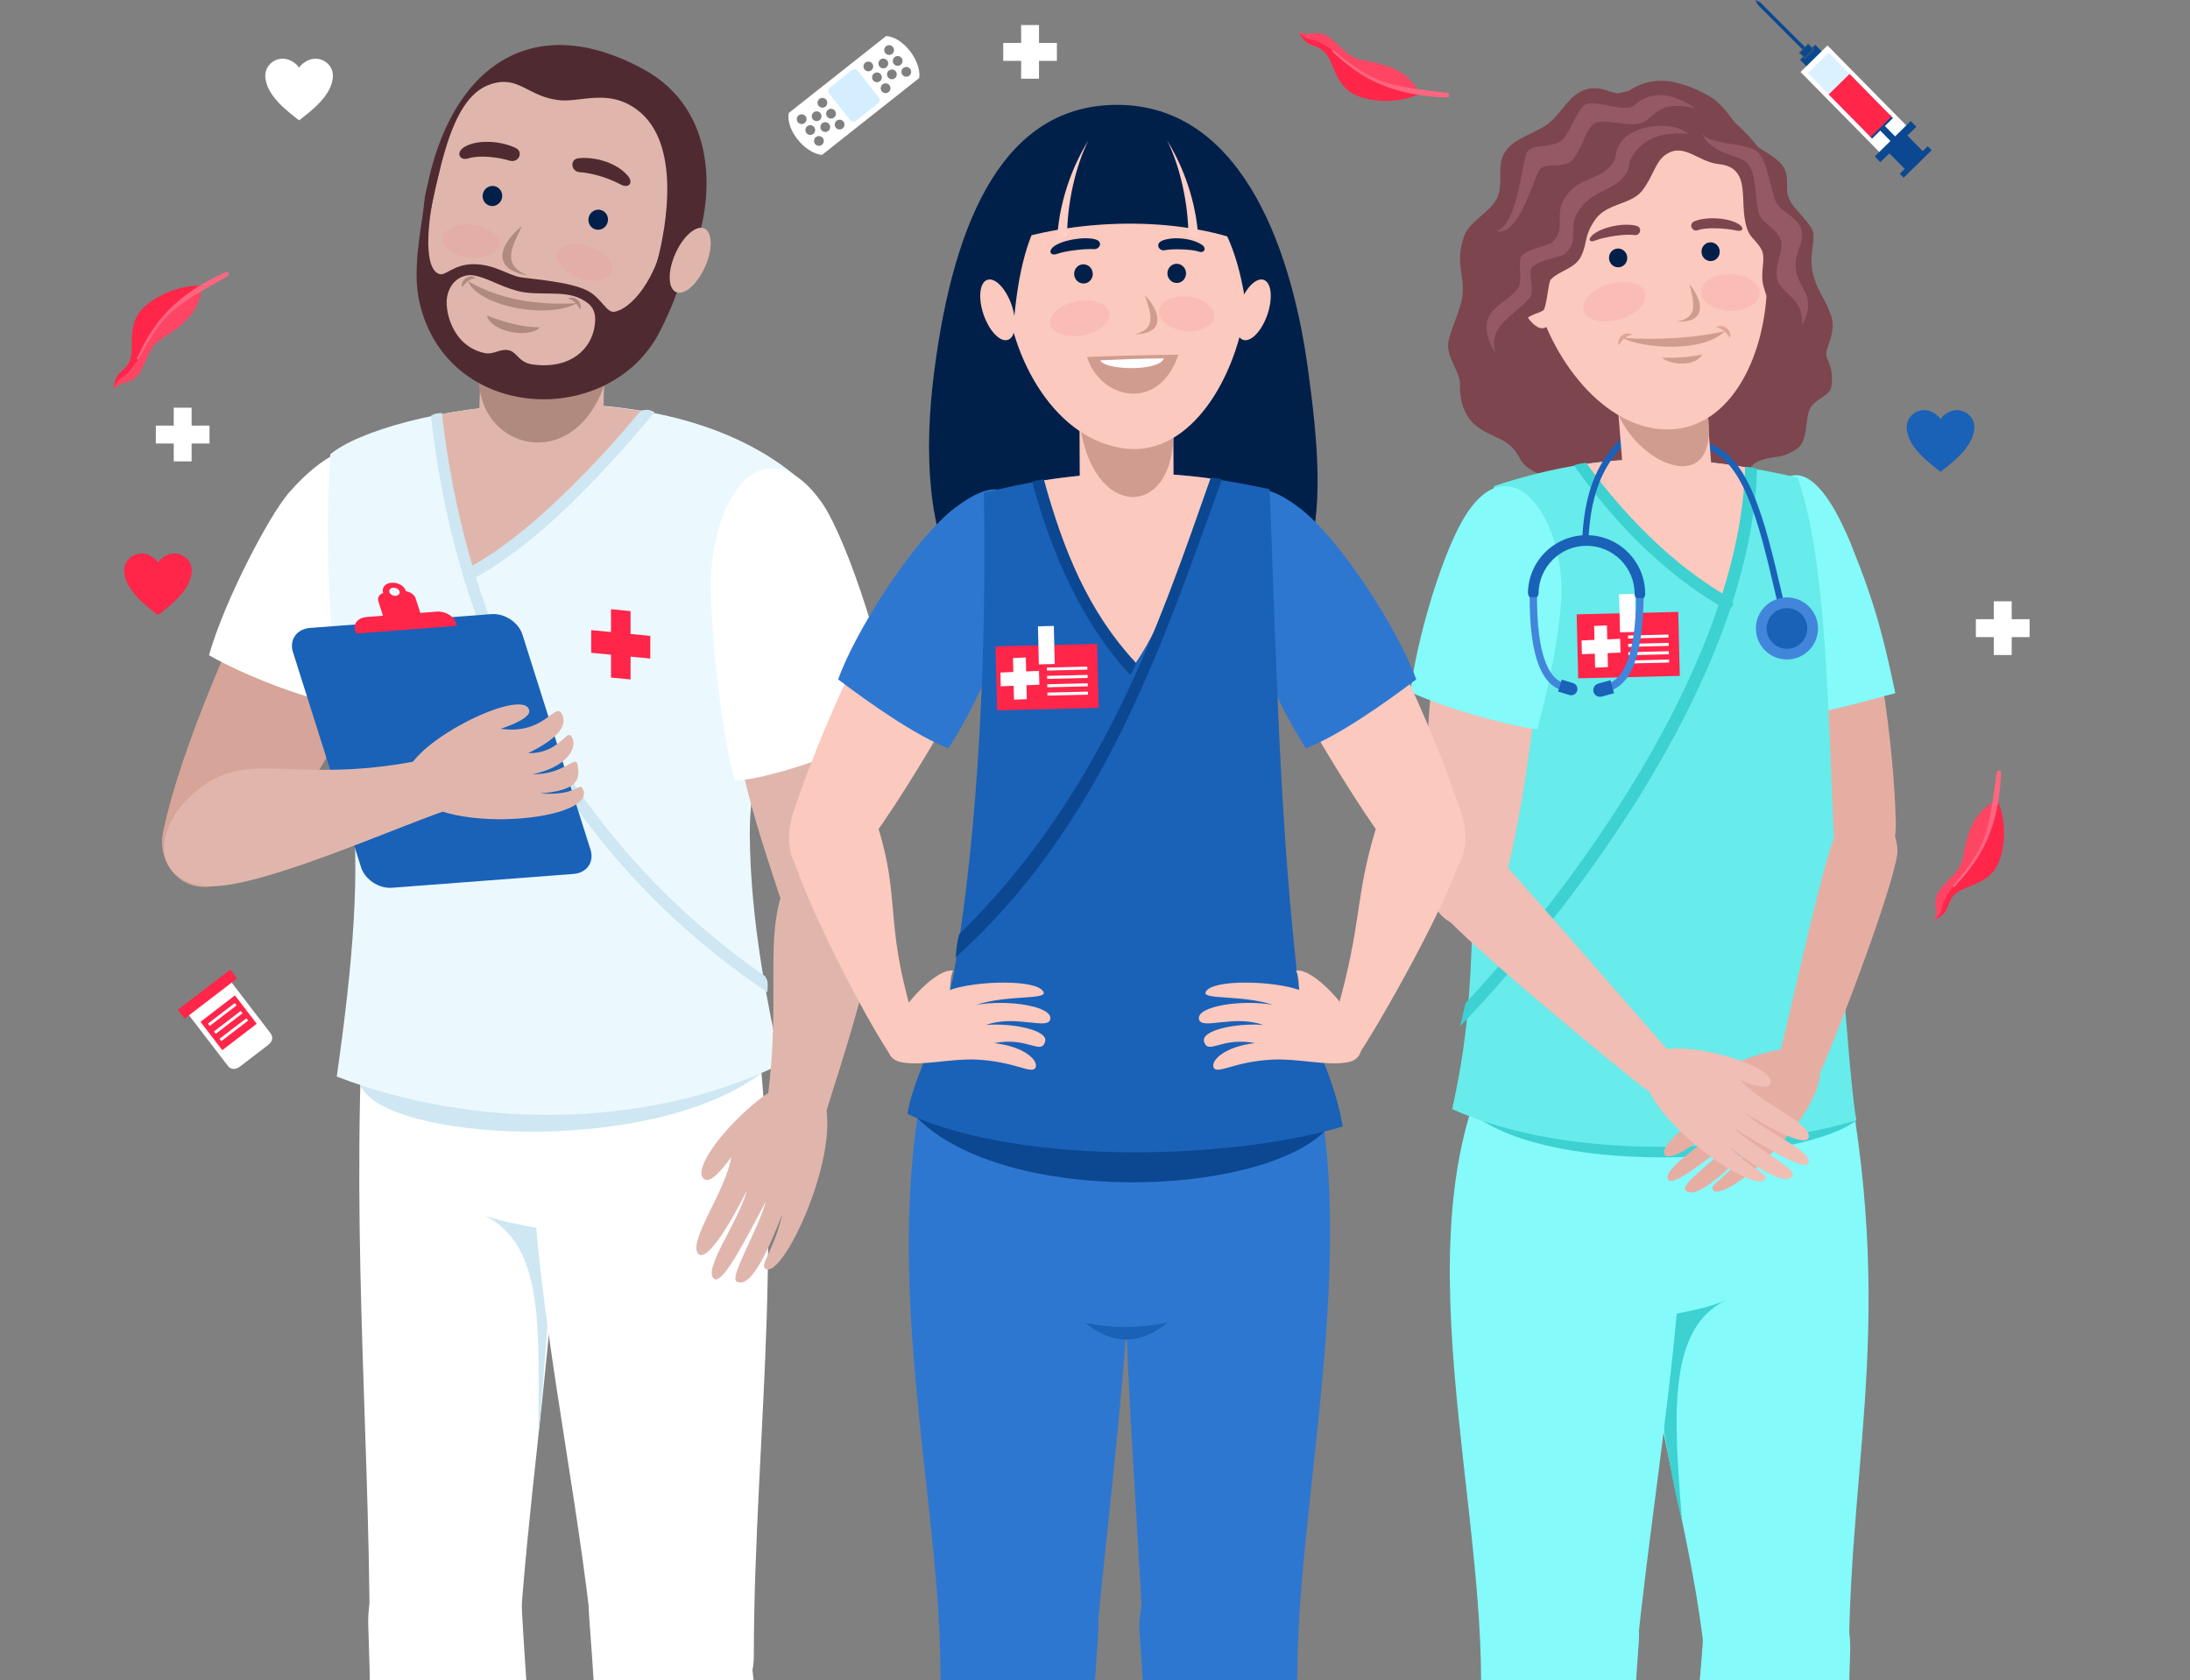 <?xml version="1.0" encoding="UTF-8"?>
<svg id="Calque_2" data-name="Calque 2" xmlns="http://www.w3.org/2000/svg" xmlns:xlink="http://www.w3.org/1999/xlink" viewBox="0 0 500.16 383.81">
  <rect x="0" y="0" width="500.16" height="383.81" fill="#808080" stroke="none"/>
  <defs>
    <style>
      .cls-1 {
        fill: #d6a498;
      }

      .cls-1, .cls-2, .cls-3, .cls-4, .cls-5, .cls-6, .cls-7, .cls-8, .cls-9, .cls-10, .cls-11, .cls-12, .cls-13, .cls-14, .cls-15, .cls-16, .cls-17, .cls-18, .cls-19, .cls-20, .cls-21, .cls-22, .cls-23, .cls-24, .cls-25, .cls-26, .cls-27, .cls-28 {
        fill-rule: evenodd;
      }

      .cls-29 {
        fill: none;
      }

      .cls-2, .cls-30, .cls-31 {
        fill: #0b4891;
      }

      .cls-3 {
        fill: #f0beb4;
      }

      .cls-4 {
        fill: #84fafa;
      }

      .cls-5, .cls-32 {
        fill: #fff;
      }

      .cls-6 {
        fill: #e6aea3;
      }

      .cls-7 {
        fill: #fbc9be;
      }

      .cls-8 {
        fill: #3dd1d1;
      }

      .cls-9 {
        fill: #67ebeb;
      }

      .cls-10 {
        fill: #00204a;
      }

      .cls-11 {
        fill: #7d454e;
      }

      .cls-33, .cls-17 {
        fill: #ff264a;
      }

      .cls-12 {
        fill: #ff4564;
      }

      .cls-13 {
        fill: #e0a498;
      }

      .cls-14 {
        fill: #d19c90;
      }

      .cls-15 {
        fill: #2e77d1;
      }

      .cls-34 {
        fill: #d4eeff;
      }

      .cls-16 {
        fill: #945963;
      }

      .cls-18 {
        fill: #ffcec4;
      }

      .cls-35 {
        fill: #dbf1ff;
      }

      .cls-19 {
        fill: #b0897f;
      }

      .cls-31 {
        stroke: #3f5f69;
        stroke-miterlimit: 22.93;
        stroke-width: .22px;
      }

      .cls-20 {
        fill: #ebf9ff;
      }

      .cls-21 {
        fill: #4186db;
      }

      .cls-22 {
        fill: #f03e5b;
      }

      .cls-22, .cls-24 {
        opacity: .08;
      }

      .cls-23 {
        fill: #cee7f2;
      }

      .cls-24 {
        fill: #ff5765;
      }

      .cls-25 {
        fill: #ff6680;
      }

      .cls-26 {
        fill: #4f2b31;
      }

      .cls-36 {
        clip-path: url(#clippath);
      }

      .cls-27 {
        fill: #e0b6ac;
      }

      .cls-28 {
        fill: #1a61b8;
      }
    </style>
    <clipPath id="clippath">
      <rect class="cls-29" y="7.24" width="500.16" height="376.57"/>
    </clipPath>
  </defs>
  <g id="OBJECTS">
    <g>
      <g class="cls-36">
        <g>
          <path class="cls-11" d="M372.46,20.46c5.91-3.75,12.26-1.64,17.9,1.49,3.34,1.85,5.66,6.13,8.7,9.83,1.09,1.32,5.25,3.23,7.34,5.25,2.84,2.75,1.04,5.68,2.15,8.32,1.04,2.47,5.4,5.87,5.58,7.92.25,2.88-.95,5.31-.13,8.99.97,4.35,2.55,5.26,4.11,9.58,1.64,4.53-1.88,8.02-.82,10.05,1.1,2.1,1.32,4.52.93,6.57-.37,1.89-3.46,2.65-4.7,4.6-1.41,2.22-.37,7.66-3.2,9.51-3.56,2.33-4.94,1.43-8.13,2.54-4.27,1.48-1.61,4.6-7.27,6.41-1.63.52-9.44-1.75-11.67-1.55-5.47.48-6.97,4.18-12.19,3.96-4.58-.19-5.69-5.19-10.6-5.17-4.54.01-6.96.69-10.08-1.02-4.2-2.31-2.52-3.61-6.01-6.4-1.9-1.53-5.78-2.31-8.26-5.05-2.34-2.58-2.76-6.13-2.68-8.69.08-2.54-3.25-6.16-2.63-9.55.49-2.69,2.15-5.8,2.97-9.27,1.28-5.45-1.79-8.06.64-14.95,1.15-3.27,6.34-5.6,7.61-8.83,1.43-3.62-.33-7.08,1.67-10.25,2.17-3.44,7.48-4.32,10.39-6.92,3.12-2.78,4.39-6.29,8.21-7.41,4.49-1.33,6.31,2.53,10.19.06Z"/>
          <path class="cls-6" d="M423.47,126.46c5.2,17.18,9.13,43.58,9.5,61.54.29,14.37-14.36,12.28-19.02-1.32-7.95-23.18-11.08-36.8-13.06-59.09-1.37-15.48,17.11-19.25,22.59-1.13Z"/>
          <path class="cls-4" d="M432.86,158.33c-7.2,1.8-18.77,5.64-27.59,5.14-2.94-11.58-6.2-25.19-4.91-35.15,2.95-22.8,12.51-27.98,22.17-4.48,5.82,14.18,7.68,22.01,10.33,34.48Z"/>
          <path class="cls-4" d="M424.87,498.2c-6.32,3.09-34.49,5.96-42.85-.03-3.45-70.56,4.91-87.95,7.02-125.69,1.29-23,34.42-19.91,33.51,4.79-1.82,49.28,4.08,103.05,2.31,120.93Z"/>
          <path class="cls-4" d="M381.02,232.84c-2.73,17.46-9.24,43.84-5.52,62.56,2.06,31.29,11.17,54.47,14.13,85.76,1.46,15.49,32.55,17.29,32.61-1.61.17-49.28,11.79-81.38-2.95-147.15-14.04.16-24.23.27-38.27.43Z"/>
          <path class="cls-8" d="M376,301.61c2.91,16.03,4.81,33.37,8.13,45.47-1.98-24.12-3.19-43.65,9.97-50.06-5.53,2.43-13.05,3.06-18.1,4.59Z"/>
          <path class="cls-4" d="M382.25,229.02c7.98,51.06-5.12,106.88-9.35,158.04-1.28,15.51-34.62,15.78-34.64-3.12-.04-49.28-21.12-114.02,9.32-152.94,13.45,0,21.22-1.99,34.67-1.99Z"/>
          <path class="cls-4" d="M368.87,508.9c-7.01,4.75-22.19,6.96-35.53.96-2.2-56.17,2.96-98.71,6.6-136.46,2.22-23,36.21-23.03,34.32,1.88-3.76,49.68-2.89,115.73-5.38,133.62Z"/>
          <path class="cls-8" d="M423.96,255.88c-11.31,9.2-68.77,13.91-88.11-1.8,4.92-16.22,74.61-21.55,88.11,1.8Z"/>
          <path class="cls-9" d="M423.96,255.88c-.82-4.27-1.99-17.62-3.85-41.99-2.78-36.32-1.51-81.55-9.54-104.82-19.9-4.41-41.33-7.43-69.3,1.94-6.4,16.94-3.61,67.48-5.22,106.31-.8,19.42-2.69,27.88-4.39,36.02,27.54,12.28,68.05,9.79,92.3,2.54Z"/>
          <path class="cls-7" d="M360.99,106.16c7.23,12,23.49,26.04,33.47,31.62,2.49-7.87,5.03-20.42,5.45-30.84-11.86-2.06-24.51-3.02-38.91-.79Z"/>
          <path class="cls-8" d="M401.27,107.09c-.82-.3-1.79-.5-2.71-.43-1.13,42.26-35.19,91.59-63.85,122.47-.48,1.79-.83,3.83-1.3,5.33,29.79-31.1,66.66-82.74,67.86-127.36Z"/>
          <path class="cls-3" d="M352.57,144.1c-1.36,14.05-5.36,47.14-9.58,58.91-4.85,13.53-17.13,9.78-17.44-4.6-.55-25.57,1.02-68.04,12.61-82.09,9.73-11.8,16.37,7.42,14.4,27.79Z"/>
          <path class="cls-4" d="M351.09,166.61c-7.94-1.13-20.94-4.88-28.99-8.53,1.44-11.86,6.71-29.65,11.5-38.47,10.98-20.2,24.51-.95,22.88,18.51-.62,7.44-2.06,15.94-5.4,28.49Z"/>
          <path class="cls-8" d="M362.28,105.72c-.63.03-2.14.27-2.83.57,2.38,3.35,6.94,9.51,12.63,15.42,5.71,5.93,13,12.26,21.71,17.25.65.37,1.48.15,1.85-.5.37-.65.15-1.48-.5-1.85-8.47-4.85-15.56-11.01-21.11-16.77-5.57-5.78-9.42-10.83-11.75-14.11Z"/>
          <path class="cls-3" d="M374.99,248.17c-10.41-8.3-42.27-34.61-46.82-40.97-4.26-7.04,4.08-22.31,13.78-11.69,6.03,6.61,24.86,28.17,40.03,45.56,3.09,3.55-2.11,10.98-6.99,7.09Z"/>
          <path class="cls-6" d="M394.12,255.97c-6.65,5.48-13.09,9.62-13.96,7.68-1.35-2.99,10.52-9.64,13.8-15.06-2.07,1.23-5.68,3.13-6.59,1.92-3.12-4.16,22.73-15.03,27.08-9.53,7.26,9.18-20.07,34.34-23.2,30.88-1.11-1.23,2.85-2.56,7.43-8.7-5.45,5.38-11.84,11.16-13.8,8.59-1.08-1.42,8.01-7.59,11.84-12.28-5.38,4.17-14.72,11.97-15.75,9.93-1.34-2.65,8.77-8.15,13.15-13.43Z"/>
          <path class="cls-3" d="M398.25,253.99c7.3,4.59,14.2,7.88,14.82,5.84.95-3.14-11.66-8.22-15.6-13.18,2.21.95,6.03,2.38,6.78,1.07,2.57-4.52-24.45-12.02-28.07-6.01-6.03,10.03,24.27,31.52,26.93,27.68.94-1.36-3.15-2.18-8.48-7.69,6.09,4.65,13.16,9.56,14.78,6.77.89-1.55-8.91-6.51-13.3-10.68,5.86,3.46,16.12,10,16.89,7.85.99-2.8-9.73-6.97-14.75-11.65Z"/>
          <path class="cls-6" d="M415.66,245.1c5.36-12.18,16.59-42.33,17.66-50.07.49-8.22-9.44-17.36-14.4-3.87-3,8.15-7.4,28.46-12.74,50.9-1.09,4.58,6.97,8.74,9.48,3.03Z"/>
          <g>
            <rect class="cls-33" x="360.26" y="140.02" width="23.21" height="14.62" transform="translate(-3.47 9.08) rotate(-1.39)"/>
            <rect class="cls-32" x="369.88" y="135.67" width="3.63" height="8.7" transform="translate(-3.29 9.07) rotate(-1.39)"/>
            <rect class="cls-32" x="371.82" y="145.02" width="9.24" height=".69" transform="translate(-3.42 9.2) rotate(-1.39)"/>
            <rect class="cls-32" x="371.87" y="146.93" width="9.24" height=".69" transform="translate(-3.47 9.19) rotate(-1.39)"/>
            <rect class="cls-32" x="371.91" y="148.83" width="9.24" height=".69" transform="translate(-3.52 9.2) rotate(-1.39)"/>
            <rect class="cls-32" x="371.96" y="150.74" width="9.24" height=".69" transform="translate(-3.56 9.19) rotate(-1.39)"/>
            <polygon class="cls-5" points="364.08 142.97 367 142.85 367.07 146.03 370.02 145.91 370.09 149.06 367.15 149.18 367.22 152.36 364.3 152.49 364.23 149.31 361.28 149.43 361.21 146.28 364.15 146.15 364.08 142.97"/>
          </g>
          <g>
            <path class="cls-1" d="M66.39,118.13c-12.14,22.62-25.21,53-29.13,71.8-1.96,9.39,8.01,17.82,18.22,8.85,16.98-14.92,31.75-52.09,42.58-70.28,12.89-21.65-20.42-31.35-31.68-10.37Z"/>
            <path class="cls-5" d="M47.73,149.65c7.53,4.38,22.83,10.52,31.62,11.5,5.53-11.08,9.8-27.44,11.48-38.04,3.69-23.4-9.77-27.85-24.83-10.59-4.49,5.15-14.69,24.54-18.27,37.13Z"/>
            <path class="cls-5" d="M84.73,503.06c6.6,3.23,27.63,4.26,36.36-2,3.6-73.7.23-95.25-1.98-134.68-1.35-24.02-35.96-20.8-35,5,1.9,51.48-1.23,113,.62,131.68Z"/>
            <path class="cls-5" d="M127.5,220.53c2.85,18.24,3.33,44.63-.55,64.18-2.15,32.68-6.29,58.07-8.44,90.75-1.07,16.22-34,18.06-34.07-1.68-.18-51.48-4.6-95.68-.94-153.74,14.67.16,29.33.33,44,.49Z"/>
            <path class="cls-23" d="M127.47,281.88c-2.42,14.05-2.98,31.37-4.5,45.97.06-24.2,1.46-43.24-12.16-50.17,5.7,1.98,11.05,2.26,16.66,4.2Z"/>
            <path class="cls-5" d="M122.42,220.53c-2.85,18.24-3.99,38.66-.11,58.21,2.69,32.51,10.98,70.37,13.67,102.88,1.34,16.2,36.17,16.48,36.18-3.25.04-51.47,8.4-101.95-1.75-159.92-14.05,0-33.94,2.09-47.98,2.09Z"/>
            <path class="cls-5" d="M143.05,512.28c7.32,4.96,22.1,5.48,36.04-.78,2.3-58.67-4.88-104.71-8.68-144.14-2.32-24.02-37.82-24.05-35.85,1.96,3.93,51.89,5.88,124.28,8.48,142.96Z"/>
            <path class="cls-23" d="M82.29,247.83c4.97,12.68,66.01,16.63,91.62-2.74-19.78-18.52-82.87-17.53-91.62,2.74Z"/>
            <path class="cls-20" d="M75.44,103.76c-2.03,31.24,1.72,55.98,4.68,77.52,2.39,17.43.37,39.48-3.21,64.61,31.1,12.04,70.9,12.16,101.38-2.83-2.72-12.51-6.93-32.16-7.05-52.59-.14-23.4,14.26-48.89,12.04-80.42-31.72-28.43-95.19-16.84-107.85-6.29Z"/>
            <path class="cls-27" d="M185.04,265.76c3.52-12.84,17.21-50.22,15.04-61.52-2.34-12.17-15.22-15.86-20.67-2.55-5.87,14.32.52,29.3-6.14,61.09-.96,4.6,10.12,9,11.77,2.98Z"/>
            <path class="cls-27" d="M170.56,271.96c-4.4,8.8-9.19,16.11-11.01,14.49-2.79-2.5,6.51-14.94,7.41-22.12-1.59,2.24-4.48,5.9-5.98,5.07-5.19-2.89,16.75-26.23,23.84-22.51,11.83,6.21-5.01,45.15-9.88,42.99-1.73-.77,1.78-3.99,3.72-12.53-3.19,8.15-7.18,17.14-10.41,15.37-1.79-.98,4.84-11.64,6.66-18.31-3.68,6.85-9.81,19.32-11.83,17.67-2.63-2.14,5.37-12.57,7.49-20.12Z"/>
            <path class="cls-27" d="M125.37,40.52h0c-7.78-.25-14.36,5.79-14.61,13.42l-1.29,39.41c-.21,6.5-3.04,18.36,6.53,19.31,14.14,1.42,21.52-10.75,21.77-18.39l1.29-39.41c.25-7.64-5.91-14.1-13.7-14.35Z"/>
            <path class="cls-27" d="M147.85,94.13c-10.47,14.69-29.21,30.55-41.14,37.22-2.96-9.35-5.97-23.74-6.93-36.54,13.93-2.71,31.49-3.67,48.08-.69Z"/>
            <path class="cls-23" d="M100.92,94.33c-.77.04-1.71.09-2.49.64,1.4,12.72,4.89,35.04,15.82,59.42,10.94,24.4,29.84,51.32,61.01,72.27.11-1.89.23-2.59-.58-3.74-29.41-20.38-47.44-46.16-57.95-69.63-10.77-24.04-14.42-46.41-15.8-58.96Z"/>
            <path class="cls-19" d="M109.38,87.19c6.7-14.17,16.51-9.35,28.6.88-7.2,20.06-27.93,14.65-28.6-.88Z"/>
            <path class="cls-27" d="M133.88,11.89c-20.23-3.76-35.25,14.8-36.28,38.36-1.11,25.5,5.54,36.16,17.13,39.06,15.74,3.94,31.24-7.91,40.15-24.12,12.16-22.14,7.09-48.08-20.99-53.3Z"/>
            <path class="cls-26" d="M116.38,36.69c2.02.63,3.3-1.97,1.4-2.89-3.59-1.74-9.25-1.99-11.97-.06-1.72,1.22-.82,3.06,1.19,2.43,2.52-.8,6.88-.26,9.38.53Z"/>
            <path class="cls-19" d="M120.52,62.91c-5.89-2.39-3.79-6.21-1.31-11.27-4.64,3.63-7.67,9.74,1.31,11.27Z"/>
            <path class="cls-19" d="M106.89,64.21c5.49,3.23,13.74,5.77,24.97,5.02-7.13,3.89-22.79.54-24.97-5.02Z"/>
            <path class="cls-26" d="M132.15,36.14c-2.1.21-1.79,3.11.32,3.2,1.8.07,5.89.96,9.24,2.78,1.85,1.01,3.05-.32,1.7-1.94-2.39-2.88-7.29-4.45-11.26-4.04Z"/>
            <path class="cls-19" d="M111.18,72.08c3.65,1.34,7.31,2.6,12.16,2.7-2.57,2.56-11.08,1.13-12.16-2.7Z"/>
            <path class="cls-10" d="M137.13,47.94c-1.2-.27-2.41.51-2.69,1.75-.28,1.24.47,2.47,1.67,2.74,1.2.27,2.41-.51,2.69-1.75.28-1.24-.47-2.47-1.67-2.74Z"/>
            <path class="cls-10" d="M112.97,42.52c-1.2-.27-2.41.51-2.69,1.75-.28,1.24.47,2.47,1.67,2.74,1.2.27,2.41-.51,2.69-1.75.28-1.24-.47-2.47-1.67-2.74Z"/>
            <path class="cls-27" d="M177.9,204.2c4.86,14.72,22.58,13.81,22.62.22.08-28.59-4.34-46.25-8.62-67.39-7.45-36.83-35.59-30.51-26.23,18.26,4.08,21.27,3.55,22.64,12.23,48.91Z"/>
            <path class="cls-24" d="M108.11,51.32c-3.59-.45-6.75.86-7.06,2.93-.31,2.06,2.34,4.1,5.93,4.55,3.59.45,6.75-.86,7.06-2.93.31-2.06-2.34-4.1-5.93-4.55Z"/>
            <path class="cls-24" d="M134.66,56.35c3.42,1.17,5.68,3.74,5.05,5.73-.63,1.99-3.91,2.65-7.33,1.48-3.42-1.17-5.68-3.74-5.05-5.73.63-1.99,3.91-2.65,7.33-1.48Z"/>
            <path class="cls-5" d="M167.88,178.29c8.71-.36,28.21-7.77,36.14-11.67-.71-13.46-10.45-43.47-16.37-51.87-11.33-16.08-23.69-5.52-25.26,16.29-.49,6.82,1.76,34.81,5.49,47.25Z"/>
            <path class="cls-23" d="M149.5,94.14c-1.43-.71-1.76-.58-3.15-.37-5.33,6.43-12.84,14.87-21.41,22.65-6.11,5.55-12.53,10.5-18.48,13.52-.67.34-.94,1.15-.6,1.82.34.67,1.15.94,1.82.6,6.2-3.14,12.82-8.24,19.09-13.94,8.69-7.89,17.35-17.79,22.74-24.29Z"/>
            <polygon class="cls-17" points="144.01 139.58 139.54 139.14 139.54 144.36 135.02 143.92 135.02 149.1 139.54 149.54 139.54 154.76 144.01 155.2 144.01 149.98 148.52 150.42 148.52 145.24 144.01 144.8 144.01 139.58"/>
            <path class="cls-19" d="M108.66,63.5c-1.36.13-2.29,1.04-3.14,2.08-.46-1.51,1.64-3.16,3.14-2.08Z"/>
            <path class="cls-19" d="M129.69,68.18c1.33.31,2.13,1.35,2.82,2.49.66-1.43-1.19-3.35-2.82-2.49Z"/>
            <g>
              <path class="cls-28" d="M134.87,194.1l-15.55-49.15c-.89-2.8-4.07-4.91-7.08-4.68l-41.47,3.16c-3.01.23-4.75,2.71-3.86,5.51l15.55,49.15c.89,2.8,4.07,4.91,7.08,4.68l41.47-3.16c3.01-.23,4.75-2.71,3.86-5.51Z"/>
              <path class="cls-17" d="M99.73,139.7l-3.75.29-1.05-3.31c-.26-.83-1.19-1.49-2.22-1.64l-.02-.07c-.33-1.15-1.82-1.99-3.26-1.88-1.44.11-2.3,1.13-1.94,2.28l.02.07c-.89.29-1.36,1.06-1.1,1.89l1.05,3.31-3.75.29c-1.92.15-3.09,1.52-2.61,3.06l.23.72,23-1.76-.23-.72c-.49-1.54-2.46-2.68-4.38-2.53h0ZM89.8,134.24c.64-.05,1.28.32,1.44.83.16.51-.22.96-.86,1.01-.64.05-1.28-.32-1.44-.83-.16-.51.22-.96.86-1.01Z"/>
            </g>
            <path class="cls-27" d="M120.58,172.05c7.65-3.75,8.85-6.62,7.82-8.81-1.57-3.36-3.77,4.7-14.03,3.22,2.57-.87,6.87-2.56,6.5-4.23-1.26-5.74-29.63,8.4-28.12,16.17,2.51,12.98,44.36,9.65,40.35,1.77-.85-1.67-1.09,1.67-9.73,1.06,8.63-.7,9.24-3.17,8.49-6.74-.42-1.98-3.36,2.52-10.21,2.34,7.54-1.53,10.12-5.74,9.13-8.12-1.28-3.1-2.46,3.45-10.21,3.32Z"/>
            <path class="cls-27" d="M104.8,184.13c-12.72,3.92-47.31,19.99-58.67,18.18-12.24-1.95-11.05-15.08.81-23.21,11.58-7.93,22.95,1.03,54.51-6.64,4.57-1.11,9.31,9.83,3.35,11.67Z"/>
            <g>
              <path class="cls-26" d="M97.15,53.11c3.18-12.44,5.23-30.63,14.84-33.85,6.42-2.15,8.33,2.64,15.41,3.59,5.14.69,11.38-2.78,18.1,2.22,10.11,7.51,6.72,26.67,4.58,34.68-1.08,4.04,4.42,1.69,5.88,2.11,1.06-1.83,1.58-1.66,2.06-3.86.22.14.65-2.07.86-1.99,3.8-10.1,5.48-30.74-11.96-40.22-25.42-13.81-44.11-.56-49.54,27.71-.59,3.06-.84,7.16-.23,9.6Z"/>
              <path class="cls-26" d="M107.91,60.35c4.83-.12,8.22,2.54,10.94,2.97,2.65.42,11.48,1.04,15.37,3.1,3.27,1.73,4.29,5.19,6.2,4.77,5.16-1.13,10.39-10.5,10.98-16.89.7-6.42,5.45.57,5.01,3-.44,2.43.35,6.49-5.69,18.37-11.31,22.27-48.51,21.02-54.91-6.55-1.81-7.82.57-17.37,1.14-23.44.44-4.7,5.07-12.72,3.25-6-2.52,9.26-3.84,21.63.15,22.92,1.41.46,3.17-2.15,7.57-2.26h0ZM102.16,67.55c-.72,3.18,1.02,11.42,8.42,13.07,2.17.48,3.43-.98,5.48-.65,2.05.33,2.27,2.85,5.66,3.29,8.88,1.14,13.15-3.77,14-8.3.72-3.83-.43-5.38-3.08-6.72-4.03-2.03-9.76-.56-14.38-1.77-4.33-1.14-6.85-3.01-10.05-3.56-2.24-.38-5.2.9-6.05,4.64Z"/>
            </g>
            <path class="cls-27" d="M160.86,52.18c-1.87-.83-4.84,1.75-6.62,5.76-1.78,4.01-1.71,7.94.16,8.77,1.87.83,4.84-1.75,6.62-5.76,1.78-4.01,1.71-7.94-.16-8.77Z"/>
          </g>
          <g>
            <path class="cls-15" d="M258.79,219.43c-5.94,51.39.69,115.17,2.87,165.96.66,15.55,34.62,15.78,34.64-3.12.04-49.28,22.64-127.05-10.96-169.6-13.45,0-13.09,6.76-26.54,6.76Z"/>
            <path class="cls-15" d="M265.69,507.24c7.01,4.75,22.19,6.96,35.53.96,2.2-56.17-2.96-98.71-6.6-136.46-2.22-23-36.21-23.03-34.32,1.88,3.76,49.68,2.89,115.73,5.38,133.62Z"/>
            <path class="cls-15" d="M255.9,223.75c7.88,51.33-2.3,110.77-6.47,161.64-1.27,15.51-34.62,15.78-34.64-3.12-.04-49.28-20.9-113.68,8.38-170.54,13.45,0,19.28,12.02,32.73,12.02Z"/>
            <path class="cls-15" d="M245.4,507.24c-7.01,4.75-22.19,6.96-35.53.96-2.2-56.17,2.96-98.71,6.6-136.46,2.22-23,36.21-23.03,34.32,1.88-3.76,49.68-2.89,115.73-5.38,133.62Z"/>
            <path class="cls-2" d="M302.49,258.45c-15.63,15.07-72.93,16.88-92.98-3.05,4.92-16.22,79.48-20.3,92.98,3.05Z"/>
            <path class="cls-10" d="M266.26,150.63c-49.47,7.44-57.61-28.78-52.94-65.48,4.6-36.16,16.52-61.14,41.74-61.2,27.32-.06,39.52,30.43,43.62,60.08,4.89,35.3,4.8,61-32.42,66.6Z"/>
            <path class="cls-7" d="M289.13,146.66c6.05,12.75,21.61,39.07,29.57,48.71,9.16,11.08,19.43,3.38,14.84-10.25-8.17-24.24-24.62-60.2-40.3-69.49-13.16-7.8-12.88,12.54-4.11,31.03Z"/>
            <path class="cls-15" d="M298.24,170.91c7.5-2.85,18.15-10.39,25.2-15.73-4.01-11.25-17.42-32.15-26.68-39.19-18.31-13.91-16.93,9.52-11.06,28.14,2.24,7.12,6.36,17.12,12.54,26.78Z"/>
            <path class="cls-7" d="M225.74,146.66c-6.05,12.75-21.61,39.07-29.57,48.71-9.16,11.08-19.43,3.38-14.84-10.25,8.17-24.24,24.62-60.2,40.3-69.49,13.16-7.8,12.88,12.54,4.11,31.03Z"/>
            <path class="cls-15" d="M216.62,170.91c-7.5-2.85-18.15-10.39-25.2-15.73,4.01-11.25,17.42-32.15,26.68-39.19,18.31-13.91,16.93,9.52,11.06,28.14-2.24,7.12-6.36,17.12-12.54,26.78Z"/>
            <path class="cls-28" d="M306.66,257.31c-2.18-13.05-9.11-23.82-9.67-28.43-4.72-38.8-5.37-75.05-7.02-117.14-19.9-4.41-39.76-5.63-65.27.82.59,35.16-1.02,76.18-6.94,110.15-2.02,11.6-8.98,22.23-10.52,31.73,27.54,12.28,75.18,10.13,99.42,2.87Z"/>
            <path class="cls-7" d="M238.34,109.72c2.74,12.35,10.49,37.28,20.22,42.72,4.93-5.74,17.07-32.72,18.27-43.1-12-1.67-24.43-1.85-38.49.38Z"/>
            <path class="cls-2" d="M276.51,109.11c.75.14,1.84.06,2.56.4-13.96,38.69-27.34,78.92-60.8,109.16.06-1.42.32-3.56.77-5.25,32.82-32.23,45.62-70.58,57.47-104.3Z"/>
            <path class="cls-7" d="M267.92,82.53l-21.43.08.1,25.71c.04,10.69,21.47,9.97,21.43-.08l-.1-25.71Z"/>
            <path class="cls-14" d="M246.55,96.43c2.86,22.42,21.07,21.97,21.4,3.39l-21.4-3.39Z"/>
            <path class="cls-7" d="M259.38,30.5c41.47,1.83,26.91,75.05-2.1,71.98-31.89-3.38-42.98-73.97,2.1-71.98Z"/>
            <path class="cls-10" d="M268.61,60.25c-1.17.07-2.06,1.11-1.99,2.32.08,1.21,1.09,2.13,2.26,2.06,1.17-.07,2.06-1.11,1.99-2.32-.08-1.21-1.09-2.13-2.26-2.06Z"/>
            <path class="cls-10" d="M247.31,60.37c-1.17.07-2.06,1.11-1.99,2.32.08,1.21,1.09,2.13,2.26,2.06,1.17-.07,2.06-1.11,1.99-2.32-.08-1.21-1.09-2.13-2.26-2.06Z"/>
            <path class="cls-14" d="M259.15,76.37c5.02-1.25,3.76-4.57,2.34-8.93,3.32,3.45,5.07,8.72-2.34,8.93Z"/>
            <path class="cls-10" d="M249.65,56.9c1.51.18,2.39-1.69.53-2.22-2.7-.77-8.11.26-9.75,1.82-1.04.99-.4,1.99.95,1.5,2.31-.85,7.23-1.22,8.28-1.1Z"/>
            <path class="cls-10" d="M266.08,57.14c-1.37.33-2.35-1.46-.68-2.16,2.41-1.01,6.86-.61,9.12.95,1.12.77.53,1.98-.73,1.54-1.78-.62-6.37-.65-7.71-.33Z"/>
            <path class="cls-22" d="M246,68.8c-3.72.66-6.48,2.95-6.15,5.11.33,2.16,3.61,3.37,7.34,2.71,3.72-.66,6.48-2.95,6.15-5.12-.33-2.16-3.62-3.37-7.34-2.71Z"/>
            <path class="cls-22" d="M271.18,67.73c3.47.3,6.2,2.31,6.11,4.5-.09,2.18-2.98,3.71-6.44,3.4-3.47-.3-6.2-2.31-6.11-4.5.09-2.18,2.98-3.71,6.44-3.41Z"/>
            <path class="cls-14" d="M269.13,81.02c-6.83.05-13.88.22-20.85.52,2.76,9.35,16.2,13.06,20.85-.52Z"/>
            <path class="cls-5" d="M265.82,81.86c-5.78.05-8.64.19-14.54.44,1.07,2.31,13.45,2.59,14.54-.44Z"/>
            <g>
              <rect class="cls-33" x="227.54" y="147.35" width="23.21" height="14.62" transform="translate(-3.68 5.85) rotate(-1.39)"/>
              <rect class="cls-32" x="237.16" y="143" width="3.63" height="8.7" transform="translate(-3.51 5.85) rotate(-1.39)"/>
              <rect class="cls-32" x="239.1" y="152.35" width="9.24" height=".69" transform="translate(-3.64 5.97) rotate(-1.39)"/>
              <rect class="cls-32" x="239.15" y="154.25" width="9.24" height=".69" transform="translate(-3.68 5.97) rotate(-1.39)"/>
              <rect class="cls-32" x="239.19" y="156.16" width="9.24" height=".69" transform="translate(-3.73 5.98) rotate(-1.39)"/>
              <rect class="cls-32" x="239.24" y="158.07" width="9.24" height=".69" transform="translate(-3.78 5.97) rotate(-1.39)"/>
              <polygon class="cls-5" points="231.36 150.3 234.28 150.18 234.35 153.36 237.29 153.23 237.37 156.39 234.43 156.51 234.5 159.69 231.58 159.82 231.51 156.64 228.56 156.76 228.49 153.61 231.43 153.48 231.36 150.3"/>
            </g>
            <path class="cls-7" d="M310.62,240.38c6.65-10.2,23.83-41.12,24.01-48.94-.45-8.22-16.21-15.96-20.4-2.2-4.91,16.14-3.07,21.61-9.03,42.16-1.31,4.52,2.01,14.2,5.41,8.98Z"/>
            <path class="cls-28" d="M266.68,302.1c-4.95.94-11.66,1.62-18.86,0,6.29,5.24,12.62,5.05,18.86,0Z"/>
            <path class="cls-2" d="M235.71,109.98c1.17-.29,2.06-.49,2.69-.46,4.49,16.3,10.17,30.18,20.98,41.83.22.24-1.09,2.98-1.31,2.74-11.56-12.46-18.19-28.79-22.36-44.1Z"/>
            <path class="cls-7" d="M290.72,229.52c-7.16-2.38-16.36-1.08-15.35-2.99,1.55-2.94,15.57-2.52,21.37-.41-.12-.75,0-3.07-.74-4.4,5.38-1.15,21.78,19.1,11.69,20.92-4.78.86-11.29-.92-17.11-.62-8.68.44-12.55,3.44-13.38,1.86-.78-1.48,2.23-4.81,9.43-5.63-7.74-1.48-10.65,2.8-11.63-.31-.82-2.62,7.3-4.32,13.47-3.84-6.68-2.39-14.02,1.19-14.64-1.25-.77-3,9.65-4.63,16.91-3.33Z"/>
            <path class="cls-10" d="M284.56,69.95c-3.03-22.38-13.39-31.93-28.57-30.92-15.3,1.02-22.44,10.57-24.48,34.86-12.16-15.94.97-47.53,21.18-47.35,27.98-2.71,40.42,26.66,31.87,43.41Z"/>
            <path class="cls-10" d="M226.93,56.34c18.7-6.83,42.35-6.96,58.38-.65-9.17-37.6-51.01-39.27-58.38.65Z"/>
            <path class="cls-18" d="M248.64,31.94c-2.97,5.82-4.97,14.64-4.93,22.19l-2.24.21c.28-5.9,2.19-14.36,7.18-22.4Z"/>
            <path class="cls-7" d="M225.48,63.92c1.77-.61,4.25,1.97,5.56,5.75,1.3,3.79.92,7.35-.84,7.95-1.77.61-4.25-1.97-5.56-5.75-1.3-3.79-.92-7.35.84-7.95Z"/>
            <path class="cls-7" d="M288.61,63.92c-1.77-.61-4.25,1.97-5.56,5.75-1.3,3.79-.92,7.35.84,7.95,1.77.61,4.25-1.97,5.56-5.75,1.3-3.79.92-7.35-.84-7.95Z"/>
            <path class="cls-7" d="M202.72,240.04c-6.65-10.2-22.31-40.79-22.49-48.6.45-8.22,16.21-15.96,20.4-2.2,4.91,16.14,1.55,21.27,7.51,41.82,1.31,4.52-2.01,14.2-5.41,8.98Z"/>
            <path class="cls-7" d="M222.96,229.52c7.16-2.38,16.36-1.08,15.35-2.99-1.55-2.94-15.57-2.52-21.37-.41.12-.75,0-3.07.74-4.4-5.38-1.15-21.78,19.1-11.69,20.92,4.78.86,11.29-.92,17.11-.62,8.68.44,12.55,3.44,13.38,1.86.78-1.48-2.23-4.81-9.43-5.63,7.74-1.48,10.65,2.8,11.63-.31.82-2.62-7.3-4.32-13.47-3.84,6.68-2.39,14.02,1.19,14.64-1.25.77-3-9.65-4.63-16.91-3.33Z"/>
            <path class="cls-18" d="M266.48,31.94c2.97,5.82,4.97,14.64,4.93,22.19l2.24.21c-.28-5.9-2.19-14.36-7.18-22.4Z"/>
          </g>
          <g>
            <path class="cls-21" d="M351.03,135.52c0-.46-.37-.84-.83-.85-.46,0-.84.37-.85.83-.06,7.67.71,13.04,2.14,16.59,1.52,3.77,3.8,5.57,6.63,5.89.46.05.88-.28.93-.74.05-.46-.28-.88-.74-.93-2.2-.25-4-1.72-5.26-4.85-1.35-3.35-2.08-8.51-2.02-15.95Z"/>
            <path class="cls-21" d="M375.38,135.73c0-.46-.37-.84-.83-.85-.46,0-.84.37-.85.83-.06,7.44-.88,12.59-2.29,15.92-1.31,3.1-3.14,4.54-5.34,4.76-.46.04-.8.46-.75.92.04.46.46.8.92.75,2.83-.27,5.14-2.03,6.73-5.77,1.49-3.52,2.36-8.88,2.42-16.55Z"/>
            <path class="cls-28" d="M348.98,135.5c0,.34.14.65.36.88h1.67c.23-.21.37-.51.37-.85.03-3.03,1.28-5.76,3.28-7.73,2-1.97,4.75-3.17,7.78-3.14,3.03.03,5.76,1.28,7.73,3.28,1.97,2,3.17,4.75,3.15,7.78,0,.33.13.63.34.85l1.68.05c.24-.22.39-.53.39-.88.03-3.69-1.44-7.05-3.84-9.5-2.4-2.44-5.73-3.97-9.43-4-3.69-.03-7.05,1.44-9.5,3.84-2.44,2.4-3.97,5.73-4,9.43Z"/>
            <path class="cls-28" d="M368.62,158.33l-2.8.77c-.81.22-1.66-.26-1.89-1.07h0c-.22-.81.26-1.66,1.07-1.89l2.8-.77.82,2.96Z"/>
            <path class="cls-28" d="M355.85,157.96l2.58.78c.75.23,1.55-.2,1.77-.95h0c.23-.75-.2-1.55-.95-1.77l-2.57-.78-.82,2.72Z"/>
            <path class="cls-28" d="M371.04,99.46c.29-.26.75-.24,1.01.05.26.29.24.75-.05,1.01-2.74,2.47-4.9,5.35-6.44,8.95-1.55,3.63-2.48,7.99-2.76,13.4-.02.4-.36.7-.75.68-.39-.02-.7-.36-.68-.75.29-5.58,1.25-10.11,2.87-13.89,1.63-3.81,3.9-6.85,6.8-9.46Z"/>
          </g>
          <g>
            <path class="cls-28" d="M408.81,143.36c.1.38-.13.77-.52.87-.38.1-.77-.13-.87-.52-.67-2.67-1.32-5.42-1.96-8.18-3.7-15.82-7.44-31.8-16.94-33.12-.39-.05-.67-.42-.61-.81.05-.39.42-.67.81-.61,10.48,1.45,14.33,17.92,18.14,34.22.64,2.74,1.28,5.48,1.95,8.15Z"/>
            <path class="cls-21" d="M404.05,137.73c-3.21,2.24-3.99,6.66-1.75,9.87,2.24,3.21,6.66,3.99,9.87,1.75,3.21-2.24,3.99-6.66,1.75-9.87-2.24-3.21-6.66-3.99-9.87-1.75Z"/>
            <path class="cls-28" d="M405.45,139.74c-2.1,1.47-2.61,4.36-1.14,6.46,1.47,2.1,4.36,2.61,6.46,1.14,2.1-1.47,2.61-4.36,1.14-6.46-1.47-2.1-4.36-2.61-6.46-1.14Z"/>
          </g>
          <path class="cls-7" d="M368.83,84.57l20.15-1.75,1.97,24.81c.82,10.31-19.38,11.45-20.15,1.75l-1.97-24.81Z"/>
          <path class="cls-14" d="M390.17,95.6c1.88,18.03-15.57,10.77-20.53-.88l20.53.88Z"/>
          <path class="cls-7" d="M373.05,29.45c40.07-5.04,38.05,66.16,9.3,68.57-29.04,2.43-52.86-63.09-9.3-68.57Z"/>
          <path class="cls-7" d="M348.15,61.57c1.72-.6,4.14,1.9,5.42,5.58,1.28,3.68.92,7.14-.8,7.74-1.72.6-4.14-1.9-5.42-5.58-1.28-3.68-.92-7.14.8-7.74Z"/>
          <path class="cls-11" d="M373.81,51.61c1.37.41.77,2.34-.63,2.08-1.71-.33-6.74.38-8.85,1.24-1.32.54-1.74-.2-.7-1.17,2.1-1.95,7.46-2.97,10.18-2.15Z"/>
          <path class="cls-10" d="M369.39,56.77c1.15-.09,2.15.8,2.24,1.98.09,1.18-.76,2.21-1.91,2.3-1.15.09-2.15-.8-2.24-1.98-.09-1.18.76-2.21,1.91-2.3Z"/>
          <path class="cls-10" d="M390.51,55.35c1.15-.09,2.15.8,2.24,1.98.09,1.18-.76,2.21-1.91,2.3-1.15.09-2.15-.8-2.24-1.98-.09-1.18.76-2.21,1.91-2.3Z"/>
          <path class="cls-14" d="M382.93,73.46c4.98-.86,3.99-4.19,2.92-8.54,3,3.6,4.32,8.86-2.92,8.54Z"/>
          <path class="cls-11" d="M386.89,50.59c-1.3.6-.42,2.5.91,1.97,1.74-.69,6.47-.45,8.77.1,1.38.33,1.87-.52.7-1.34-2.34-1.65-7.8-1.92-10.38-.73Z"/>
          <path class="cls-22" d="M367.71,64.81c-3.89,1.05-6.6,3.74-6.05,6,.55,2.26,4.15,3.25,8.04,2.2,3.89-1.05,6.6-3.74,6.05-6-.55-2.26-4.15-3.25-8.04-2.2Z"/>
          <path class="cls-22" d="M395,62.59c3.71,0,6.8,1.88,6.9,4.21.11,2.32-2.82,4.21-6.52,4.21-3.71,0-6.8-1.88-6.9-4.21-.1-2.32,2.82-4.21,6.52-4.21Z"/>
          <path class="cls-14" d="M393.92,75.64c-6.09,1.44-14.9,2.13-23.39,1.54,4.19,2.27,18.23,3.64,23.39-1.54Z"/>
          <path class="cls-14" d="M388.83,80.94c-2.64.62-5.97.85-9.25.77,1.43,1.37,7.24,2.45,9.25-.77Z"/>
          <path class="cls-13" d="M372.78,76.45c-1.4.23-2.31,1.25-3.11,2.38-.58-1.53,1.48-3.4,3.11-2.38Z"/>
          <path class="cls-13" d="M391.98,74.76c1.4.23,2.31,1.25,3.11,2.38.58-1.53-1.48-3.4-3.11-2.38Z"/>
          <path class="cls-11" d="M347.23,84.49c-.95-5.84-.86-8.35.31-10.39,1.35-2.32,3.48-2.3,4.92-3.21.72-.45,1.17-6.48,1.67-7,2.2-2.26,5.61-2.46,7.04-5.51,1.43-3.05.51-4.36,3.11-8.17,2.6-3.81,8.18-3.43,10.7-6.58,2.52-3.15,3.03-6.68,5.45-8.32,4.19-2.84,7.27,1.65,12.06,2.16,8.32.87,4.03,9.61,6.9,15.67.62,1.32,2.88,2.94,3.23,4.76.38,1.93-.53,4.58.04,7.06,1.05,4.55,4.17,9.01,1.76,14.78,18.84-6.29,3.85-58.99-27.25-59.43-36.68-.53-53.57,78.23-29.95,64.18Z"/>
          <path class="cls-16" d="M341.78,52.8c5-1.64,5.77-16.4,7.03-18.16,1.26-1.76,5.39-.92,7.54-2.35,2.14-1.43,3.48-6.69,5.48-8.28,2-1.58,8.97,1.77,11.12.19,2.15-1.58,6.15-4.95,14.2.49-8.44-1.86-9.06,1.87-11.92,3.27-2.87,1.39-9.3-1.22-11.29.36-2,1.58-3.19,7.26-5.33,8.68-2.14,1.43-5.75.04-7.01,1.79-1.26,1.76-4.78,15.48-9.8,13.99Z"/>
          <path class="cls-16" d="M341.5,80.69c-5.71-9.72,2.06-10.73,5.11-14.71,1.42-1.85-.39-6.53,1.18-7.85,1.68-1.41,5.75-1.97,6.65-2.77,3.55-3.14.21-6,3.03-10.32,2.82-4.32,7.1-3.89,9.87-6.68,2.77-2.79.69-3.27,3.28-6.44,2.59-3.18,11.38-4.6,14.92-1.32-5.64-.47-9.34.73-11.93,3.91-2.59,3.18-.51,3.65-3.28,6.44-2.77,2.79-6.93,2.84-9.75,7.15-2.82,4.32.4,6.7-3.15,9.84-1.01.89-5.59,1.26-7.43,3.04-1.27,1.23.65,5.35-.55,6.91-3.18,4.14-9.71,6.15-7.94,12.78Z"/>
          <path class="cls-16" d="M411.53,74.25c.55-6.46-5.14-7.13-5.68-10.74-.43-2.87,1-5.91,1.05-7.41.11-3.4-4-4.49-5.09-7.07-1.09-2.59-.45-9.05-2.6-11.56-2.15-2.51-8.34-1.76-10.61-7.25,1.28,3.12,10.88,2.16,13.03,4.67,2.15,2.51,2.81,8.49,3.9,11.07,1.09,2.59,5.08,3.38,5.91,6.62.75,2.92-1.69,5-1.31,8.78.46,4.61,5.12,6.3,1.41,12.9Z"/>
        </g>
      </g>
      <g>
        <g>
          <path class="cls-12" d="M456.18,182.81c2.5,5.33.25,12.97-2.66,16.15-2.91,3.18-5.68,3.51-7.48,5.74-1.26,1.57-1.05,2.8-2.06,3.86-1.03,1.08-2.54,1.93-2.08,1.06,1.03-1.96-.98-3.82,1.29-6.6,2.26-2.78,4.39-3.91,5.07-7.01.68-3.1,1.48-10.61,7.92-13.2Z"/>
          <path class="cls-17" d="M456.18,182.81c2.5,5.33,1.75,13.31-1.16,16.49-2.91,3.18-7.18,3.17-8.98,5.4-1.26,1.57-1.04,2.84-2.21,4.05-.71.73-2.76,1.86-1.46.79,1.24-1.03,1.07-2.79,1.69-3.93,4.77-8.84,9.48-8.49,12.12-22.81Z"/>
          <path class="cls-25" d="M446.3,201.92c7.42-8.74,7.81-11.3,9.69-25.43.08-.58,1.05-.78,1.02.05-.56,14.68-6.13,21.06-10.57,25.93-.44.49-.64.03-.14-.55Z"/>
        </g>
        <g>
          <rect class="cls-30" x="411.47" y="11.5" width="4.87" height="3.04" transform="translate(109.85 294.16) rotate(-44.56)"/>
          <rect class="cls-31" x="411.17" y="10.79" width="2.8" height="1.75" transform="translate(110.43 292.84) rotate(-44.56)"/>
          <rect class="cls-30" x="433.04" y="36.36" width="8.95" height="1.27" transform="translate(99.82 317.62) rotate(-44.56)"/>
          <rect class="cls-30" x="432.58" y="32" width="5.78" height="5.84" transform="translate(100.7 315.61) rotate(-44.56)"/>
          <polygon class="cls-2" points="402.02 .55 400.92 0 401.46 1.11 411.67 11.32 412.24 10.76 402.02 .55"/>
          <rect class="cls-32" x="419.37" y="9.56" width="8.64" height="26.78" transform="translate(105.7 303.89) rotate(-44.56)"/>
          <rect class="cls-35" x="416.54" y="12.47" width="6.69" height="13.24" transform="translate(107.33 300.11) rotate(-44.56)"/>
          <rect class="cls-30" x="427.14" y="31.4" width="11.53" height="1.83" transform="translate(101.79 313.06) rotate(-44.56)"/>
          <rect class="cls-30" x="430.33" y="28.35" width="1.49" height="4.2" transform="translate(102.56 311.22) rotate(-44.56)"/>
          <rect class="cls-30" x="426.25" y="28.47" width="6.69" height=".97" transform="translate(103.19 309.76) rotate(-44.56)"/>
          <rect class="cls-33" x="421.46" y="17.26" width="6.69" height="13.66" transform="translate(105.23 305) rotate(-44.56)"/>
        </g>
        <path class="cls-17" d="M36.08,128.48c.57-.94,2.15-2.07,3.72-2.07,2.15,0,4,1.71,4,3.86,0,4.59-5.51,8.48-7.72,10.23-2.21-1.75-7.72-5.65-7.72-10.23,0-2.15,1.85-3.86,4-3.86,1.59,0,3.16,1.13,3.72,2.07Z"/>
        <path class="cls-5" d="M68.31,15.47c.57-.94,2.15-2.07,3.72-2.07,2.15,0,4,1.71,4,3.86,0,4.59-5.51,8.48-7.72,10.23-2.21-1.75-7.72-5.65-7.72-10.23,0-2.15,1.85-3.86,4-3.86,1.59,0,3.16,1.13,3.72,2.07Z"/>
        <path class="cls-28" d="M443.18,95.74c.57-.94,2.15-2.07,3.72-2.07,2.15,0,4,1.71,4,3.86,0,4.59-5.51,8.48-7.72,10.23-2.21-1.75-7.72-5.65-7.72-10.23,0-2.15,1.85-3.86,4-3.86,1.59,0,3.16,1.13,3.72,2.07Z"/>
        <g>
          <path class="cls-5" d="M61.25,238.67c-1.82,1.4-4.31,3.31-6.31,4.84-2,1.53-2.98-.16-2.98-.16l-8.92-11.63c-.3-.39-.22-.95.16-1.24l8.33-6.39c.39-.3.95-.22,1.24.16l8.84,11.53s1.46,1.49-.37,2.88Z"/>
          <rect class="cls-33" x="39.83" y="225.77" width="15.09" height="2.56" transform="translate(-128.38 75.71) rotate(-37.48)"/>
          <rect class="cls-33" x="47.26" y="229.52" width="9.91" height="8.17" transform="translate(-131.37 80) rotate(-37.48)"/>
          <rect class="cls-32" x="48.28" y="233.17" width="7.71" height=".67" transform="translate(-131.33 79.94) rotate(-37.48)"/>
          <rect class="cls-32" x="46.91" y="231.38" width="7.71" height=".67" transform="translate(-130.52 78.73) rotate(-37.48)"/>
          <rect class="cls-32" x="49.56" y="234.84" width="7.71" height=".67" transform="translate(-132.08 81.06) rotate(-37.48)"/>
        </g>
        <g>
          <path class="cls-5" d="M187.72,35.39c11.38-9,10.84-8.57,22.22-17.57.52-3.87-3.67-9.41-7.58-9.58-11.38,9-10.84,8.58-22.22,17.57-.73,3.84,3.69,9.19,7.58,9.58h0ZM207.68,17.28c-.49.38-1.19.3-1.57-.18-.38-.48-.3-1.19.18-1.57.49-.38,1.19-.3,1.57.18.38.49.3,1.19-.18,1.57h0ZM205.71,14.79c-.49.38-1.19.3-1.57-.18-.38-.49-.3-1.19.18-1.57.49-.38,1.19-.3,1.57.18.38.49.3,1.19-.18,1.57h0ZM203.75,12.31c-.48.38-1.19.3-1.57-.18-.38-.49-.3-1.19.18-1.57.49-.38,1.19-.3,1.57.18.38.49.3,1.19-.18,1.57h0ZM204.39,17.86c-.49.38-1.19.3-1.57-.18-.38-.48-.3-1.19.18-1.57.48-.38,1.19-.3,1.57.18.38.49.3,1.19-.18,1.57h0ZM202.43,15.37c-.48.38-1.19.3-1.57-.18-.38-.49-.3-1.19.18-1.57.48-.38,1.19-.3,1.57.18.38.48.3,1.19-.18,1.57h0ZM202.95,21.03c-.49.38-1.19.3-1.57-.18-.38-.48-.3-1.19.18-1.57.48-.38,1.19-.3,1.57.18.38.49.3,1.19-.18,1.57h0ZM200.98,18.54c-.49.38-1.19.3-1.57-.18-.38-.49-.3-1.19.18-1.57.48-.38,1.19-.3,1.57.18.38.49.3,1.19-.18,1.57h0ZM199.01,16.05c-.49.38-1.19.3-1.57-.18-.38-.48-.3-1.19.18-1.57.49-.38,1.19-.3,1.57.18.38.48.3,1.19-.18,1.57h0ZM192.45,29.33c-.49.38-1.19.3-1.57-.18-.38-.48-.3-1.19.18-1.57.49-.38,1.19-.3,1.57.18.38.49.3,1.19-.18,1.57h0ZM190.49,26.84c-.49.38-1.19.3-1.57-.18-.38-.49-.3-1.19.18-1.57.48-.38,1.19-.3,1.57.18.38.49.3,1.19-.18,1.57h0ZM188.52,24.35c-.48.38-1.19.3-1.57-.18-.38-.49-.3-1.19.18-1.57.48-.38,1.19-.3,1.57.18.38.49.3,1.19-.18,1.57h0ZM189.17,29.9c-.48.38-1.19.3-1.57-.18-.38-.48-.3-1.19.18-1.57.49-.38,1.19-.3,1.57.18.38.48.3,1.19-.18,1.57h0ZM187.2,27.42c-.48.38-1.19.3-1.57-.18-.38-.49-.3-1.19.18-1.57.48-.38,1.19-.3,1.57.18.38.48.3,1.19-.18,1.57h0ZM187.72,33.07c-.48.38-1.19.3-1.57-.18-.38-.48-.3-1.19.18-1.57.48-.38,1.19-.3,1.57.18.38.48.3,1.19-.18,1.57h0ZM185.75,30.58c-.49.38-1.19.3-1.57-.18-.38-.49-.3-1.19.18-1.57.49-.38,1.19-.3,1.57.18.38.48.3,1.19-.18,1.57h0ZM183.78,28.09c-.48.38-1.19.3-1.57-.18-.38-.48-.3-1.19.18-1.57.48-.38,1.19-.3,1.57.18.38.48.3,1.19-.18,1.57Z"/>
          <rect class="cls-34" x="190.86" y="16.98" width="8.35" height="9.66" rx=".91" ry=".91" transform="translate(28.53 125.68) rotate(-38.34)"/>
        </g>
        <g>
          <path class="cls-12" d="M324.15,21.47c-5.3,2.55-12.97.37-16.18-2.5-3.21-2.87-3.56-5.65-5.81-7.42-1.58-1.25-2.81-1.02-3.88-2.02-1.09-1.02-1.95-2.52-1.08-2.07,1.97,1.01,3.81-1.02,6.61,1.22,2.8,2.24,3.96,4.35,7.06,5,3.1.65,10.62,1.38,13.28,7.79Z"/>
          <path class="cls-17" d="M324.15,21.47c-5.3,2.55-13.29,1.87-16.51-1-3.21-2.88-3.24-7.15-5.49-8.93-1.58-1.25-2.85-1.02-4.07-2.17-.74-.7-1.89-2.74-.8-1.45,1.04,1.23,2.8,1.05,3.95,1.65,8.89,4.68,8.58,9.4,22.92,11.9Z"/>
          <path class="cls-25" d="M304.95,11.77c8.81,7.33,11.38,7.7,25.52,9.45.59.07.79,1.05-.04,1.02-14.69-.42-21.12-5.93-26.03-10.32-.49-.44-.04-.64.55-.15Z"/>
        </g>
        <g>
          <path class="cls-12" d="M46,65.29c-5.87-.33-12.13,4.6-14,8.48-1.87,3.88-1.14,6.58-2.54,9.08-.98,1.76-2.21,2.01-2.82,3.35-.62,1.36-.85,3.07-.21,2.32,1.44-1.69,3.91-.51,5.65-3.65,1.74-3.14,2-5.53,4.62-7.32,2.62-1.78,9.3-5.33,9.3-12.27Z"/>
          <path class="cls-17" d="M46,65.29c-5.87-.33-13,3.34-14.88,7.22-1.87,3.88-.27,7.84-1.67,10.34-.98,1.76-2.25,2.03-2.94,3.56-.42.93-.7,3.26-.19,1.65.49-1.54,2.19-2.04,3.02-3.03,6.43-7.72,4.34-11.96,16.65-19.74Z"/>
          <path class="cls-25" d="M31.94,81.57c5.35-10.14,7.58-11.45,19.99-18.46.51-.29.33-1.27-.43-.93-13.42,5.99-17.26,13.53-20.13,19.46-.29.59.21.61.56-.07Z"/>
        </g>
        <polygon class="cls-5" points="455.35 137.34 459.44 137.34 459.44 141.43 463.53 141.43 463.53 145.52 459.44 145.52 459.44 149.61 455.35 149.61 455.35 145.52 451.26 145.52 451.26 141.43 455.35 141.43 455.35 137.34"/>
        <polygon class="cls-5" points="233.21 5.72 237.29 5.72 237.29 9.81 241.38 9.81 241.38 13.9 237.29 13.9 237.29 17.98 233.21 17.98 233.21 13.9 229.12 13.9 229.12 9.81 233.21 9.81 233.21 5.72"/>
        <polygon class="cls-5" points="39.68 93.12 43.76 93.12 43.76 97.21 47.85 97.21 47.85 101.3 43.76 101.3 43.76 105.38 39.68 105.38 39.68 101.3 35.59 101.3 35.59 97.21 39.68 97.21 39.68 93.12"/>
      </g>
    </g>
  </g>
</svg>